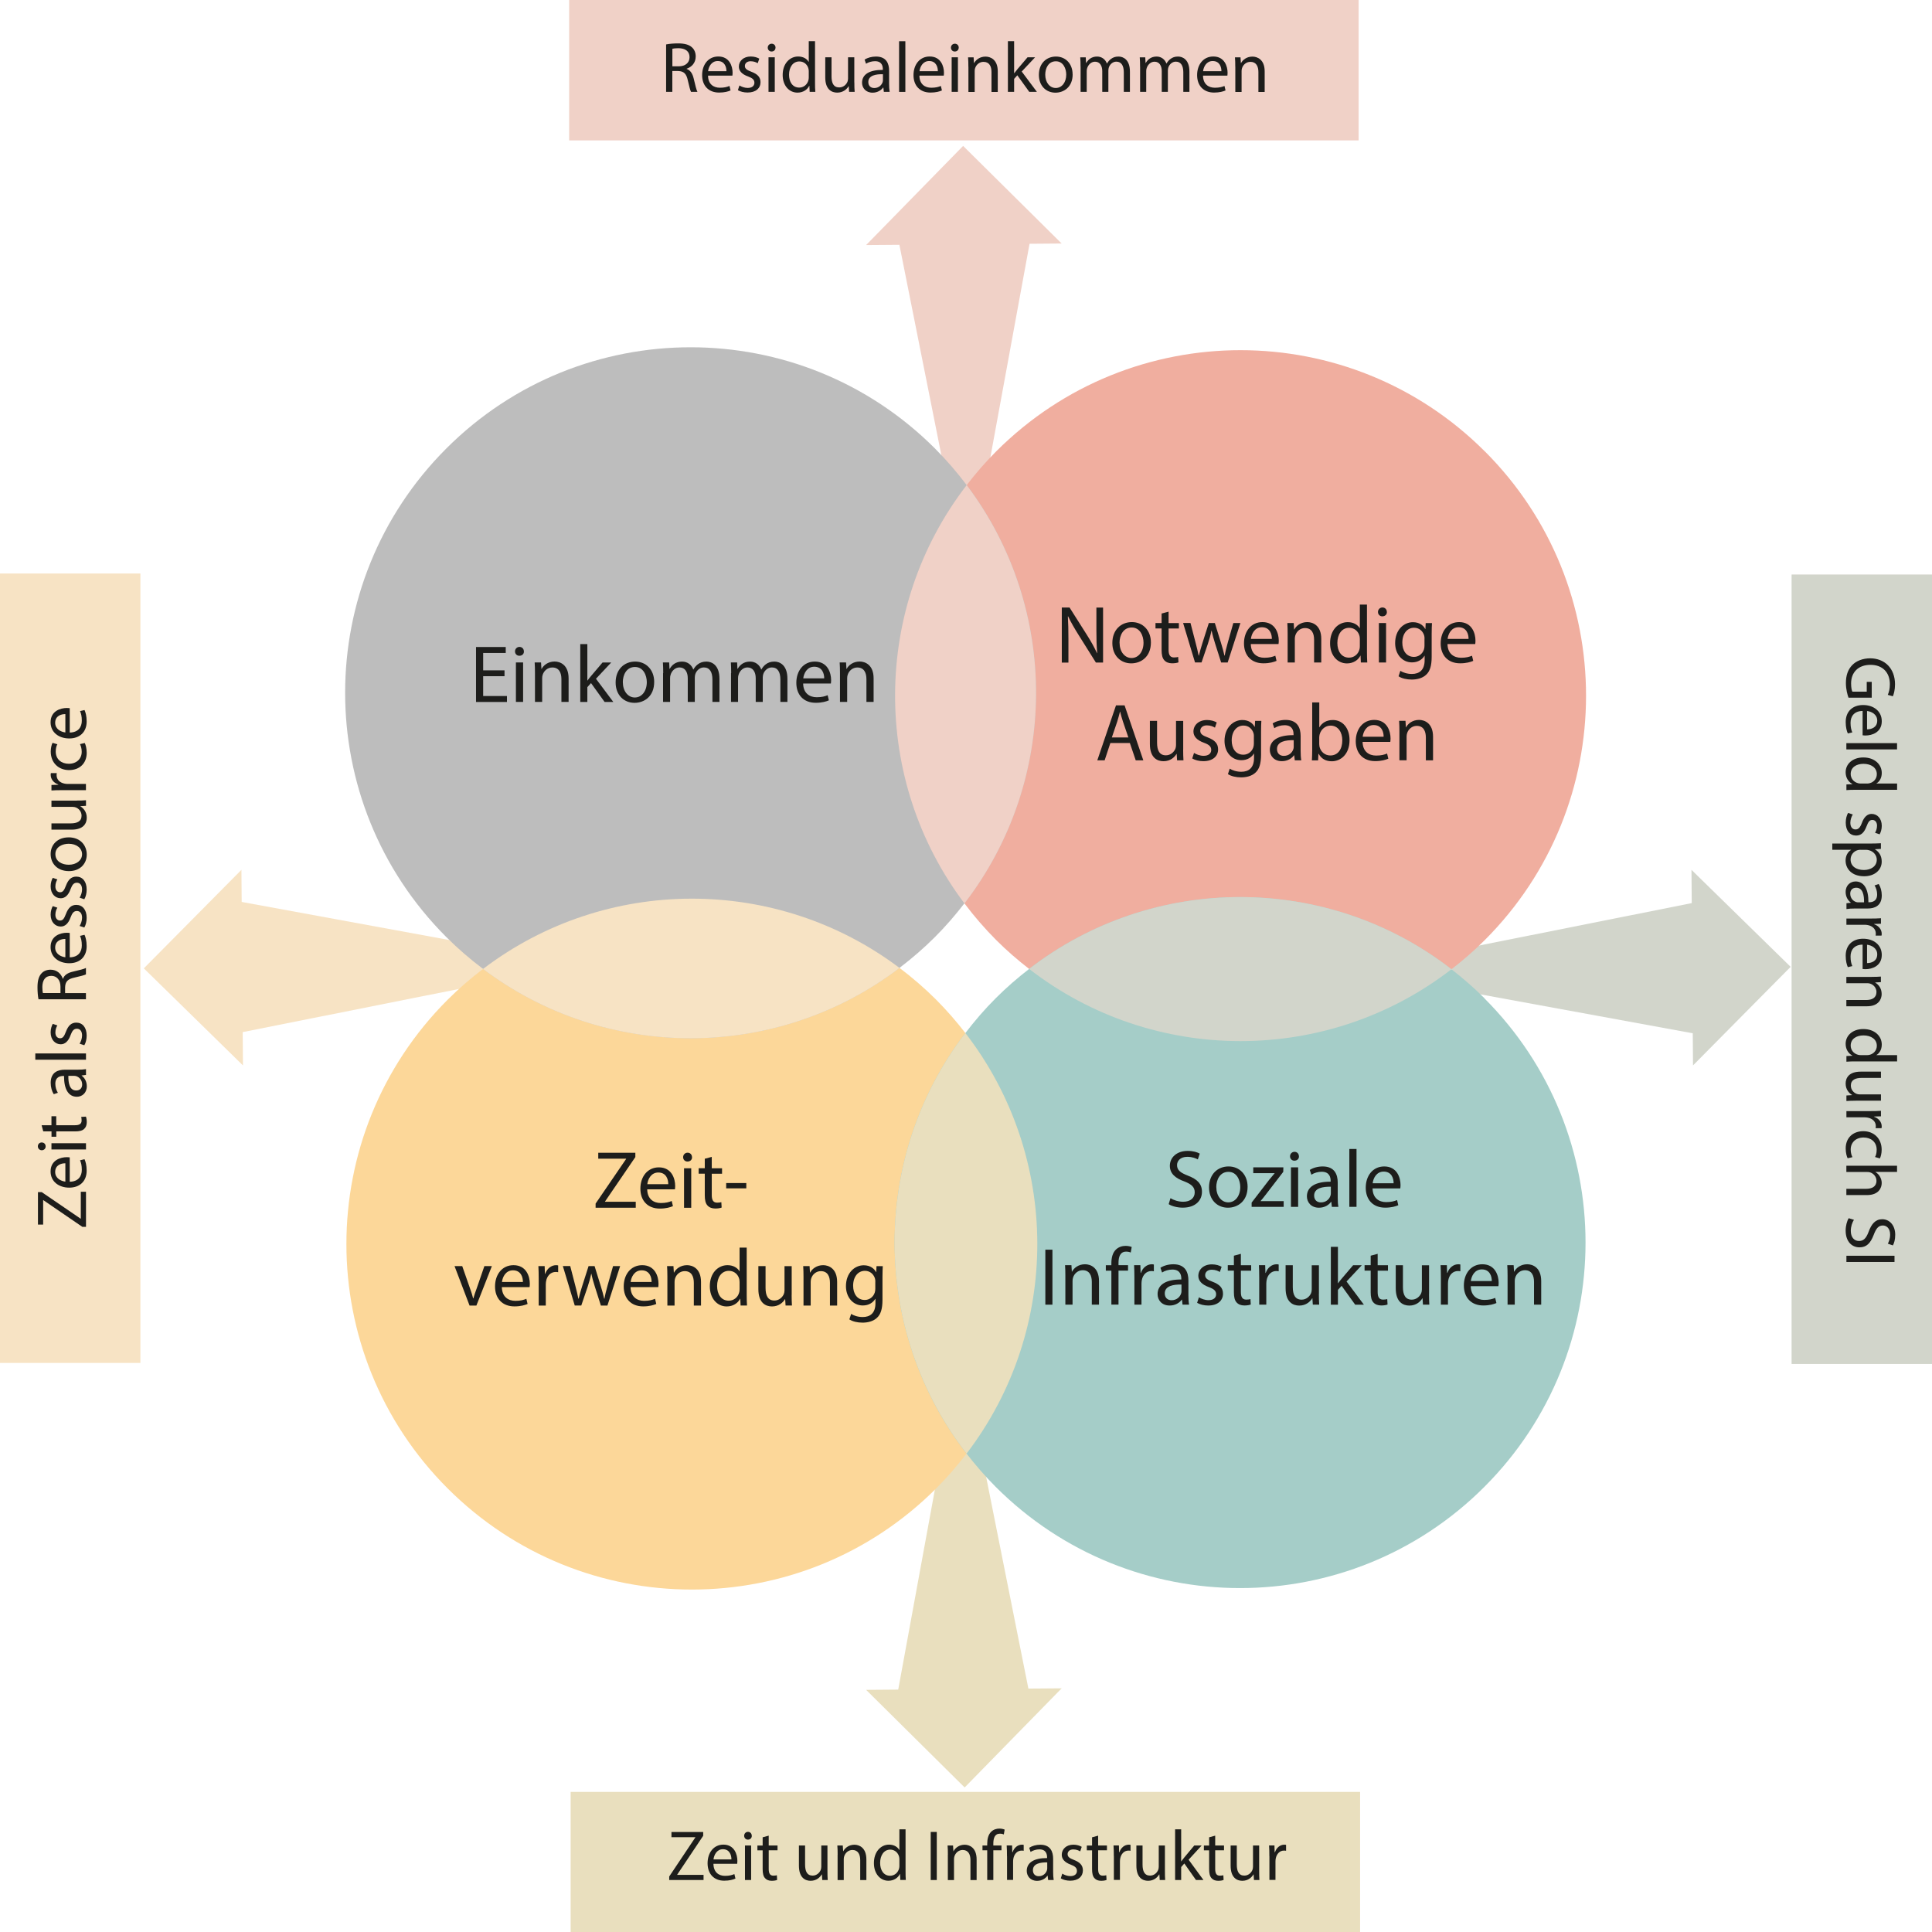 <?xml version="1.0" encoding="UTF-8"?>
<svg xmlns="http://www.w3.org/2000/svg" version="1.1" viewBox="0 0 379.23 379.28">
  <!-- Generator: Adobe Illustrator 28.7.1, SVG Export Plug-In . SVG Version: 1.2.0 Build 142)  -->
  <g>
    <g id="pfeile">
      <polygon points="185.95 95.22 176.54 48.05 170.01 48.1 179.53 38.37 189.05 28.64 198.72 38.22 208.39 47.8 202.09 47.85 193.41 95.16 185.95 95.22" style="fill: #f0d1c7;"/>
      <polygon points="192.45 284.29 201.86 331.45 208.39 331.4 198.87 341.13 189.35 350.86 179.68 341.28 170.01 331.7 176.31 331.65 184.98 284.34 192.45 284.29" style="fill: #e9dfbe;"/>
      <polygon points="284.9 186.68 332.07 177.27 332.02 170.74 341.75 180.26 351.48 189.78 341.9 199.45 332.32 209.13 332.27 202.82 284.96 194.15 284.9 186.68" style="fill: #d2d5cb;"/>
      <polygon points="94.81 193.18 47.64 202.59 47.69 209.13 37.96 199.6 28.23 190.08 37.81 180.41 47.39 170.74 47.44 177.04 94.75 185.72 94.81 193.18" style="fill: rgb(247, 227, 196);"/>
    </g>
    <g id="zeit_verwendung">
      <path d="M189.49,202.77c-1.75-2.26-3.64-4.44-5.71-6.52-2.29-2.29-4.7-4.36-7.21-6.26-24.15-18.2-57.68-18.14-81.76.2-2.41,1.84-4.74,3.84-6.94,6.04-26.49,26.48-26.5,69.42-.02,95.91,26.48,26.49,69.42,26.5,95.91.02,2.18-2.17,4.15-4.47,5.97-6.85,18.59-24.32,18.51-58.31-.24-82.55Z" style="fill: #fcd799;"/>
      <g>
        <path d="M116.91,236.25l5.99-8.76v-.05h-5.47v-1.17h7.28v.85l-5.95,8.72v.05h6.03v1.17h-7.88v-.82Z" style="fill: #1d1d1b;"/>
        <path d="M127.04,233.45c.03,1.9,1.25,2.69,2.66,2.69,1.01,0,1.62-.18,2.15-.4l.24,1.01c-.5.22-1.34.48-2.58.48-2.39,0-3.81-1.57-3.81-3.91s1.38-4.18,3.63-4.18c2.53,0,3.2,2.23,3.2,3.65,0,.29-.03.51-.05.66h-5.44ZM131.17,232.44c.02-.9-.37-2.29-1.95-2.29-1.42,0-2.05,1.31-2.16,2.29h4.11Z" style="fill: #1d1d1b;"/>
        <path d="M135.84,227.14c.02.48-.34.86-.9.86-.5,0-.85-.38-.85-.86s.37-.88.88-.88.86.38.86.88ZM134.27,237.07v-7.75h1.41v7.75h-1.41Z" style="fill: #1d1d1b;"/>
        <path d="M139.71,227.09v2.23h2.02v1.07h-2.02v4.18c0,.96.27,1.5,1.06,1.5.37,0,.64-.05.82-.1l.06,1.06c-.27.11-.7.19-1.25.19-.66,0-1.18-.21-1.52-.59-.4-.42-.54-1.1-.54-2.02v-4.23h-1.2v-1.07h1.2v-1.86l1.38-.37Z" style="fill: #1d1d1b;"/>
        <path d="M146.49,232.22v1.04h-3.95v-1.04h3.95Z" style="fill: #1d1d1b;"/>
        <path d="M90.73,248.52l1.52,4.35c.26.7.46,1.34.62,1.98h.05c.18-.64.4-1.28.66-1.98l1.5-4.35h1.47l-3.04,7.75h-1.34l-2.95-7.75h1.5Z" style="fill: #1d1d1b;"/>
        <path d="M98.51,252.65c.03,1.9,1.25,2.69,2.66,2.69,1.01,0,1.62-.18,2.15-.4l.24,1.01c-.5.22-1.34.48-2.58.48-2.39,0-3.81-1.57-3.81-3.91s1.38-4.18,3.63-4.18c2.53,0,3.2,2.23,3.2,3.65,0,.29-.03.51-.05.66h-5.44ZM102.64,251.64c.02-.9-.37-2.29-1.95-2.29-1.42,0-2.05,1.31-2.16,2.29h4.11Z" style="fill: #1d1d1b;"/>
        <path d="M105.74,250.94c0-.91-.02-1.7-.06-2.42h1.23l.05,1.52h.06c.35-1.04,1.2-1.7,2.14-1.7.16,0,.27.02.4.05v1.33c-.14-.03-.29-.05-.48-.05-.99,0-1.7.75-1.89,1.81-.03.19-.06.42-.06.66v4.13h-1.39v-5.33Z" style="fill: #1d1d1b;"/>
        <path d="M111.93,248.52l1.02,3.94c.22.86.43,1.66.58,2.46h.05c.18-.78.43-1.62.69-2.45l1.26-3.95h1.18l1.2,3.87c.29.93.51,1.74.69,2.53h.05c.13-.78.34-1.6.59-2.51l1.1-3.89h1.39l-2.5,7.75h-1.28l-1.18-3.7c-.27-.86-.5-1.63-.69-2.55h-.03c-.19.93-.43,1.73-.7,2.56l-1.25,3.68h-1.28l-2.34-7.75h1.44Z" style="fill: #1d1d1b;"/>
        <path d="M123.77,252.65c.03,1.9,1.25,2.69,2.66,2.69,1.01,0,1.62-.18,2.15-.4l.24,1.01c-.5.22-1.34.48-2.58.48-2.39,0-3.81-1.57-3.81-3.91s1.38-4.18,3.63-4.18c2.53,0,3.2,2.23,3.2,3.65,0,.29-.03.51-.05.66h-5.44ZM127.9,251.64c.02-.9-.37-2.29-1.95-2.29-1.42,0-2.05,1.31-2.16,2.29h4.11Z" style="fill: #1d1d1b;"/>
        <path d="M131,250.62c0-.8-.02-1.46-.06-2.1h1.25l.08,1.28h.03c.38-.74,1.28-1.46,2.56-1.46,1.07,0,2.74.64,2.74,3.3v4.63h-1.41v-4.47c0-1.25-.46-2.29-1.79-2.29-.93,0-1.65.66-1.89,1.44-.06.18-.1.42-.1.66v4.66h-1.41v-5.65Z" style="fill: #1d1d1b;"/>
        <path d="M146.57,244.9v9.36c0,.69.02,1.47.06,2h-1.26l-.06-1.34h-.03c-.43.86-1.38,1.52-2.64,1.52-1.87,0-3.31-1.58-3.31-3.94-.02-2.58,1.58-4.16,3.47-4.16,1.18,0,1.98.56,2.34,1.18h.03v-4.63h1.41ZM145.17,251.67c0-.18-.02-.42-.06-.59-.21-.9-.98-1.63-2.03-1.63-1.46,0-2.32,1.28-2.32,2.99,0,1.57.77,2.87,2.29,2.87.94,0,1.81-.62,2.06-1.68.05-.19.06-.38.06-.61v-1.34Z" style="fill: #1d1d1b;"/>
        <path d="M155.39,254.15c0,.8.02,1.5.06,2.11h-1.25l-.08-1.26h-.03c-.37.62-1.18,1.44-2.56,1.44-1.22,0-2.67-.67-2.67-3.39v-4.53h1.41v4.29c0,1.47.45,2.47,1.73,2.47.94,0,1.6-.66,1.86-1.28.08-.21.13-.46.13-.72v-4.75h1.41v5.63Z" style="fill: #1d1d1b;"/>
        <path d="M157.72,250.62c0-.8-.02-1.46-.06-2.1h1.25l.08,1.28h.03c.38-.74,1.28-1.46,2.56-1.46,1.07,0,2.74.64,2.74,3.3v4.63h-1.41v-4.47c0-1.25-.46-2.29-1.79-2.29-.93,0-1.65.66-1.89,1.44-.06.18-.1.42-.1.66v4.66h-1.41v-5.65Z" style="fill: #1d1d1b;"/>
        <path d="M173.28,248.52c-.03.56-.06,1.18-.06,2.13v4.5c0,1.78-.35,2.87-1.1,3.54-.75.7-1.84.93-2.82.93s-1.95-.22-2.58-.64l.35-1.07c.51.32,1.31.61,2.27.61,1.44,0,2.5-.75,2.5-2.71v-.86h-.03c-.43.72-1.26,1.3-2.46,1.3-1.92,0-3.3-1.63-3.3-3.78,0-2.62,1.71-4.11,3.49-4.11,1.34,0,2.08.7,2.42,1.34h.03l.06-1.17h1.23ZM171.82,251.58c0-.24-.02-.45-.08-.64-.26-.82-.94-1.49-1.97-1.49-1.34,0-2.31,1.14-2.31,2.93,0,1.52.77,2.79,2.29,2.79.86,0,1.65-.54,1.95-1.44.08-.24.11-.51.11-.75v-1.39Z" style="fill: #1d1d1b;"/>
      </g>
    </g>
    <g id="notwendige_ausgaben">
      <path d="M291.46,88.61c-26.48-26.49-69.42-26.5-95.91-.02-2.11,2.11-4.03,4.33-5.8,6.63-18.59,24.11-18.74,57.85-.44,82.11,1.88,2.5,3.95,4.9,6.22,7.18,2.06,2.06,4.23,3.94,6.48,5.68,24.33,18.87,58.54,18.89,82.9.06,2.27-1.75,4.46-3.65,6.54-5.73,26.49-26.48,26.5-69.42.02-95.91Z" style="fill: #f0ae9f;"/>
      <g>
        <path d="M208.42,130.04v-10.79h1.52l3.46,5.46c.8,1.26,1.42,2.4,1.94,3.51l.03-.02c-.13-1.44-.16-2.75-.16-4.43v-4.51h1.31v10.79h-1.41l-3.43-5.47c-.75-1.2-1.47-2.43-2.02-3.6l-.05.02c.08,1.36.11,2.66.11,4.45v4.61h-1.31Z" style="fill: #1d1d1b;"/>
        <path d="M225.91,126.1c0,2.87-1.98,4.11-3.86,4.11-2.1,0-3.71-1.54-3.71-3.99,0-2.59,1.7-4.11,3.84-4.11s3.73,1.62,3.73,3.99ZM219.76,126.18c0,1.7.98,2.98,2.35,2.98s2.35-1.26,2.35-3.01c0-1.31-.66-2.98-2.32-2.98s-2.39,1.54-2.39,3.01Z" style="fill: #1d1d1b;"/>
        <path d="M229.38,120.07v2.23h2.02v1.07h-2.02v4.18c0,.96.27,1.5,1.06,1.5.37,0,.64-.05.82-.1l.06,1.06c-.27.11-.7.19-1.25.19-.66,0-1.18-.21-1.52-.59-.4-.42-.54-1.1-.54-2.02v-4.23h-1.2v-1.07h1.2v-1.86l1.38-.37Z" style="fill: #1d1d1b;"/>
        <path d="M233.68,122.29l1.02,3.94c.22.86.43,1.66.58,2.46h.05c.18-.78.43-1.62.69-2.45l1.26-3.95h1.18l1.2,3.87c.29.93.51,1.74.69,2.53h.05c.13-.78.34-1.6.59-2.51l1.1-3.89h1.39l-2.5,7.75h-1.28l-1.18-3.7c-.27-.86-.5-1.63-.69-2.55h-.03c-.19.93-.43,1.73-.7,2.56l-1.25,3.68h-1.28l-2.34-7.75h1.44Z" style="fill: #1d1d1b;"/>
        <path d="M245.52,126.42c.03,1.9,1.25,2.69,2.66,2.69,1.01,0,1.62-.18,2.15-.4l.24,1.01c-.5.22-1.34.48-2.58.48-2.39,0-3.81-1.57-3.81-3.91s1.38-4.18,3.63-4.18c2.53,0,3.2,2.23,3.2,3.65,0,.29-.03.51-.05.66h-5.44ZM249.65,125.41c.02-.9-.37-2.29-1.95-2.29-1.42,0-2.05,1.31-2.16,2.29h4.11Z" style="fill: #1d1d1b;"/>
        <path d="M252.75,124.39c0-.8-.02-1.46-.06-2.1h1.25l.08,1.28h.03c.38-.74,1.28-1.46,2.56-1.46,1.07,0,2.74.64,2.74,3.3v4.63h-1.41v-4.47c0-1.25-.46-2.29-1.79-2.29-.93,0-1.65.66-1.89,1.44-.06.18-.1.42-.1.66v4.66h-1.41v-5.65Z" style="fill: #1d1d1b;"/>
        <path d="M268.32,118.68v9.36c0,.69.02,1.47.06,2h-1.26l-.06-1.34h-.03c-.43.86-1.38,1.52-2.64,1.52-1.87,0-3.31-1.58-3.31-3.94-.02-2.58,1.58-4.16,3.47-4.16,1.18,0,1.98.56,2.34,1.18h.03v-4.63h1.41ZM266.92,125.45c0-.18-.02-.42-.06-.59-.21-.9-.98-1.63-2.03-1.63-1.46,0-2.32,1.28-2.32,2.99,0,1.57.77,2.87,2.29,2.87.94,0,1.81-.62,2.06-1.68.05-.19.06-.38.06-.61v-1.34Z" style="fill: #1d1d1b;"/>
        <path d="M272.23,120.12c.02.48-.34.86-.9.86-.5,0-.85-.38-.85-.86s.37-.88.88-.88.86.38.86.88ZM270.66,130.04v-7.75h1.41v7.75h-1.41Z" style="fill: #1d1d1b;"/>
        <path d="M281.08,122.29c-.03.56-.06,1.18-.06,2.13v4.5c0,1.78-.35,2.87-1.1,3.54-.75.7-1.84.93-2.82.93s-1.95-.22-2.58-.64l.35-1.07c.51.32,1.31.61,2.27.61,1.44,0,2.5-.75,2.5-2.71v-.86h-.03c-.43.72-1.26,1.3-2.46,1.3-1.92,0-3.3-1.63-3.3-3.78,0-2.62,1.71-4.11,3.49-4.11,1.34,0,2.08.7,2.42,1.34h.03l.06-1.17h1.23ZM279.62,125.35c0-.24-.02-.45-.08-.64-.26-.82-.94-1.49-1.97-1.49-1.34,0-2.31,1.14-2.31,2.93,0,1.52.77,2.79,2.29,2.79.86,0,1.65-.54,1.95-1.44.08-.24.11-.51.11-.75v-1.39Z" style="fill: #1d1d1b;"/>
        <path d="M284.13,126.42c.03,1.9,1.25,2.69,2.66,2.69,1.01,0,1.62-.18,2.15-.4l.24,1.01c-.5.22-1.34.48-2.58.48-2.39,0-3.81-1.57-3.81-3.91s1.38-4.18,3.63-4.18c2.53,0,3.2,2.23,3.2,3.65,0,.29-.03.51-.05.66h-5.44ZM288.26,125.41c.02-.9-.37-2.29-1.95-2.29-1.42,0-2.05,1.31-2.16,2.29h4.11Z" style="fill: #1d1d1b;"/>
        <path d="M217.95,145.85l-1.12,3.39h-1.44l3.67-10.79h1.68l3.68,10.79h-1.49l-1.15-3.39h-3.83ZM221.49,144.76l-1.06-3.1c-.24-.7-.4-1.34-.56-1.97h-.03c-.16.64-.34,1.3-.54,1.95l-1.06,3.12h3.25Z" style="fill: #1d1d1b;"/>
        <path d="M232.24,147.13c0,.8.02,1.5.06,2.11h-1.25l-.08-1.26h-.03c-.37.62-1.18,1.44-2.56,1.44-1.22,0-2.67-.67-2.67-3.39v-4.53h1.41v4.29c0,1.47.45,2.47,1.73,2.47.94,0,1.6-.66,1.86-1.28.08-.21.13-.46.13-.72v-4.75h1.41v5.63Z" style="fill: #1d1d1b;"/>
        <path d="M234.39,147.8c.42.27,1.15.56,1.86.56,1.02,0,1.5-.51,1.5-1.15,0-.67-.4-1.04-1.44-1.42-1.39-.5-2.05-1.26-2.05-2.19,0-1.25,1.01-2.27,2.67-2.27.78,0,1.47.22,1.9.48l-.35,1.02c-.3-.19-.86-.45-1.58-.45-.83,0-1.3.48-1.3,1.06,0,.64.46.93,1.47,1.31,1.34.51,2.03,1.18,2.03,2.34,0,1.36-1.06,2.32-2.9,2.32-.85,0-1.63-.21-2.18-.53l.35-1.07Z" style="fill: #1d1d1b;"/>
        <path d="M247.59,141.49c-.03.56-.06,1.18-.06,2.13v4.5c0,1.78-.35,2.87-1.1,3.54-.75.7-1.84.93-2.82.93s-1.95-.22-2.58-.64l.35-1.07c.51.32,1.31.61,2.27.61,1.44,0,2.5-.75,2.5-2.71v-.86h-.03c-.43.72-1.26,1.3-2.46,1.3-1.92,0-3.3-1.63-3.3-3.78,0-2.62,1.71-4.11,3.49-4.11,1.34,0,2.08.7,2.42,1.34h.03l.06-1.17h1.23ZM246.13,144.55c0-.24-.02-.45-.08-.64-.26-.82-.94-1.49-1.97-1.49-1.34,0-2.31,1.14-2.31,2.93,0,1.52.77,2.79,2.29,2.79.86,0,1.65-.54,1.95-1.44.08-.24.11-.51.11-.75v-1.39Z" style="fill: #1d1d1b;"/>
        <path d="M254.15,149.24l-.11-.98h-.05c-.43.61-1.26,1.15-2.37,1.15-1.57,0-2.37-1.1-2.37-2.23,0-1.87,1.67-2.9,4.66-2.88v-.16c0-.64-.18-1.79-1.76-1.79-.72,0-1.47.22-2.02.58l-.32-.93c.64-.42,1.57-.69,2.54-.69,2.37,0,2.95,1.62,2.95,3.17v2.9c0,.67.03,1.33.13,1.86h-1.28ZM253.94,145.29c-1.54-.03-3.28.24-3.28,1.74,0,.91.61,1.34,1.33,1.34,1.01,0,1.65-.64,1.87-1.3.05-.14.08-.3.08-.45v-1.34Z" style="fill: #1d1d1b;"/>
        <path d="M257.51,149.24c.03-.53.06-1.31.06-2v-9.36h1.39v4.87h.03c.5-.86,1.39-1.42,2.64-1.42,1.92,0,3.28,1.6,3.27,3.95,0,2.77-1.74,4.15-3.47,4.15-1.12,0-2.02-.43-2.59-1.46h-.05l-.06,1.28h-1.22ZM258.96,146.13c0,.18.03.35.06.51.27.98,1.09,1.65,2.11,1.65,1.47,0,2.35-1.2,2.35-2.98,0-1.55-.8-2.88-2.3-2.88-.96,0-1.86.66-2.15,1.73-.03.16-.08.35-.08.58v1.39Z" style="fill: #1d1d1b;"/>
        <path d="M267.46,145.62c.03,1.9,1.25,2.69,2.66,2.69,1.01,0,1.62-.18,2.15-.4l.24,1.01c-.5.22-1.34.48-2.58.48-2.39,0-3.81-1.57-3.81-3.91s1.38-4.18,3.63-4.18c2.53,0,3.2,2.23,3.2,3.65,0,.29-.03.51-.05.66h-5.44ZM271.59,144.61c.02-.9-.37-2.29-1.95-2.29-1.42,0-2.05,1.31-2.16,2.29h4.11Z" style="fill: #1d1d1b;"/>
        <path d="M274.69,143.59c0-.8-.02-1.46-.06-2.1h1.25l.08,1.28h.03c.38-.74,1.28-1.46,2.56-1.46,1.07,0,2.74.64,2.74,3.3v4.63h-1.41v-4.47c0-1.25-.46-2.29-1.79-2.29-.93,0-1.65.66-1.89,1.44-.06.18-.1.42-.1.66v4.66h-1.41v-5.65Z" style="fill: #1d1d1b;"/>
      </g>
    </g>
    <g id="soziale_infrastrukturen">
      <path d="M291.38,195.94c-2.06-2.06-4.23-3.94-6.48-5.68-24.33-18.87-58.54-18.89-82.9-.06-2.27,1.75-4.46,3.65-6.54,5.73-2.18,2.17-4.15,4.47-5.97,6.85-18.59,24.32-18.51,58.31.24,82.55,1.75,2.26,3.64,4.44,5.71,6.52,26.48,26.49,69.42,26.5,95.91.02,26.49-26.48,26.5-69.42.02-95.91Z" style="fill: #a5cdc8;"/>
      <g>
        <path d="M229.75,235.19c.62.38,1.54.7,2.5.7,1.42,0,2.26-.75,2.26-1.84,0-1.01-.58-1.58-2.03-2.15-1.76-.62-2.85-1.54-2.85-3.06,0-1.68,1.39-2.93,3.49-2.93,1.1,0,1.9.26,2.38.53l-.38,1.14c-.35-.19-1.07-.51-2.05-.51-1.47,0-2.03.88-2.03,1.62,0,1.01.66,1.5,2.14,2.08,1.82.7,2.75,1.58,2.75,3.17,0,1.66-1.23,3.11-3.78,3.11-1.04,0-2.18-.3-2.75-.69l.35-1.17Z" style="fill: #1d1d1b;"/>
        <path d="M244.89,232.95c0,2.87-1.98,4.11-3.86,4.11-2.1,0-3.71-1.54-3.71-3.99,0-2.59,1.7-4.11,3.84-4.11s3.73,1.62,3.73,3.99ZM238.75,233.03c0,1.7.98,2.98,2.35,2.98s2.35-1.26,2.35-3.01c0-1.31-.66-2.98-2.32-2.98s-2.39,1.54-2.39,3.01Z" style="fill: #1d1d1b;"/>
        <path d="M245.67,236.07l3.51-4.56c.34-.42.66-.78,1.01-1.2v-.03h-4.19v-1.14h5.91l-.02.88-3.46,4.5c-.32.43-.64.82-.99,1.22v.03h4.53v1.12h-6.29v-.82Z" style="fill: #1d1d1b;"/>
        <path d="M254.97,226.97c.02.48-.34.86-.9.86-.5,0-.85-.38-.85-.86s.37-.88.88-.88.86.38.86.88ZM253.4,236.89v-7.75h1.41v7.75h-1.41Z" style="fill: #1d1d1b;"/>
        <path d="M261.43,236.89l-.11-.98h-.05c-.43.61-1.26,1.15-2.37,1.15-1.57,0-2.37-1.1-2.37-2.23,0-1.87,1.67-2.9,4.66-2.88v-.16c0-.64-.18-1.79-1.76-1.79-.72,0-1.47.22-2.02.58l-.32-.93c.64-.42,1.57-.69,2.54-.69,2.37,0,2.95,1.62,2.95,3.17v2.9c0,.67.03,1.33.13,1.86h-1.28ZM261.23,232.94c-1.54-.03-3.28.24-3.28,1.74,0,.91.61,1.34,1.33,1.34,1.01,0,1.65-.64,1.87-1.3.05-.14.08-.3.08-.45v-1.34Z" style="fill: #1d1d1b;"/>
        <path d="M264.86,225.53h1.41v11.36h-1.41v-11.36Z" style="fill: #1d1d1b;"/>
        <path d="M269.42,233.27c.03,1.9,1.25,2.69,2.66,2.69,1.01,0,1.62-.18,2.15-.4l.24,1.01c-.5.22-1.34.48-2.58.48-2.39,0-3.81-1.57-3.81-3.91s1.38-4.18,3.63-4.18c2.53,0,3.2,2.23,3.2,3.65,0,.29-.03.51-.05.66h-5.44ZM273.55,232.26c.02-.9-.37-2.29-1.95-2.29-1.42,0-2.05,1.31-2.16,2.29h4.11Z" style="fill: #1d1d1b;"/>
        <path d="M206.58,245.3v10.79h-1.39v-10.79h1.39Z" style="fill: #1d1d1b;"/>
        <path d="M209.12,250.44c0-.8-.02-1.46-.06-2.1h1.25l.08,1.28h.03c.38-.74,1.28-1.46,2.56-1.46,1.07,0,2.74.64,2.74,3.3v4.63h-1.41v-4.47c0-1.25-.46-2.29-1.79-2.29-.93,0-1.65.66-1.89,1.44-.06.18-.1.42-.1.66v4.66h-1.41v-5.65Z" style="fill: #1d1d1b;"/>
        <path d="M218.15,256.09v-6.67h-1.09v-1.07h1.09v-.37c0-1.09.24-2.08.9-2.71.53-.51,1.23-.72,1.89-.72.5,0,.93.11,1.2.22l-.19,1.09c-.21-.1-.5-.18-.9-.18-1.2,0-1.5,1.06-1.5,2.24v.42h1.87v1.07h-1.87v6.67h-1.39Z" style="fill: #1d1d1b;"/>
        <path d="M222.67,250.76c0-.91-.02-1.7-.06-2.42h1.23l.05,1.52h.06c.35-1.04,1.2-1.7,2.14-1.7.16,0,.27.02.4.05v1.33c-.14-.03-.29-.05-.48-.05-.99,0-1.7.75-1.89,1.81-.03.19-.06.42-.06.66v4.13h-1.39v-5.33Z" style="fill: #1d1d1b;"/>
        <path d="M232.12,256.09l-.11-.98h-.05c-.43.61-1.26,1.15-2.37,1.15-1.57,0-2.37-1.1-2.37-2.23,0-1.87,1.67-2.9,4.66-2.88v-.16c0-.64-.18-1.79-1.76-1.79-.72,0-1.47.22-2.02.58l-.32-.93c.64-.42,1.57-.69,2.54-.69,2.37,0,2.95,1.62,2.95,3.17v2.9c0,.67.03,1.33.13,1.86h-1.28ZM231.91,252.14c-1.54-.03-3.28.24-3.28,1.74,0,.91.61,1.34,1.33,1.34,1.01,0,1.65-.64,1.87-1.3.05-.14.08-.3.08-.45v-1.34Z" style="fill: #1d1d1b;"/>
        <path d="M235.35,254.65c.42.27,1.15.56,1.86.56,1.02,0,1.5-.51,1.5-1.15,0-.67-.4-1.04-1.44-1.42-1.39-.5-2.05-1.26-2.05-2.19,0-1.25,1.01-2.27,2.67-2.27.78,0,1.47.22,1.9.48l-.35,1.02c-.3-.19-.86-.45-1.58-.45-.83,0-1.3.48-1.3,1.06,0,.64.46.93,1.47,1.31,1.34.51,2.03,1.18,2.03,2.34,0,1.36-1.06,2.32-2.9,2.32-.85,0-1.63-.21-2.18-.53l.35-1.07Z" style="fill: #1d1d1b;"/>
        <path d="M243.57,246.12v2.23h2.02v1.07h-2.02v4.18c0,.96.27,1.5,1.06,1.5.37,0,.64-.05.82-.1l.06,1.06c-.27.11-.7.19-1.25.19-.66,0-1.18-.21-1.52-.59-.4-.42-.54-1.1-.54-2.02v-4.23h-1.2v-1.07h1.2v-1.86l1.38-.37Z" style="fill: #1d1d1b;"/>
        <path d="M247.17,250.76c0-.91-.02-1.7-.06-2.42h1.23l.05,1.52h.06c.35-1.04,1.2-1.7,2.14-1.7.16,0,.27.02.4.05v1.33c-.14-.03-.29-.05-.48-.05-.99,0-1.7.75-1.89,1.81-.03.19-.06.42-.06.66v4.13h-1.39v-5.33Z" style="fill: #1d1d1b;"/>
        <path d="M258.88,253.98c0,.8.02,1.5.06,2.11h-1.25l-.08-1.26h-.03c-.37.62-1.18,1.44-2.56,1.44-1.22,0-2.67-.67-2.67-3.39v-4.53h1.41v4.29c0,1.47.45,2.47,1.73,2.47.94,0,1.6-.66,1.86-1.28.08-.21.13-.46.13-.72v-4.75h1.41v5.63Z" style="fill: #1d1d1b;"/>
        <path d="M262.61,251.9h.03c.19-.27.46-.61.69-.88l2.27-2.67h1.7l-2.99,3.19,3.41,4.56h-1.71l-2.67-3.71-.72.8v2.91h-1.39v-11.36h1.39v7.17Z" style="fill: #1d1d1b;"/>
        <path d="M270.42,246.12v2.23h2.02v1.07h-2.02v4.18c0,.96.27,1.5,1.06,1.5.37,0,.64-.05.82-.1l.06,1.06c-.27.11-.7.19-1.25.19-.66,0-1.18-.21-1.52-.59-.4-.42-.54-1.1-.54-2.02v-4.23h-1.2v-1.07h1.2v-1.86l1.38-.37Z" style="fill: #1d1d1b;"/>
        <path d="M280.5,253.98c0,.8.02,1.5.06,2.11h-1.25l-.08-1.26h-.03c-.37.62-1.18,1.44-2.56,1.44-1.22,0-2.67-.67-2.67-3.39v-4.53h1.41v4.29c0,1.47.45,2.47,1.73,2.47.94,0,1.6-.66,1.86-1.28.08-.21.13-.46.13-.72v-4.75h1.41v5.63Z" style="fill: #1d1d1b;"/>
        <path d="M282.83,250.76c0-.91-.02-1.7-.06-2.42h1.23l.05,1.52h.06c.35-1.04,1.2-1.7,2.14-1.7.16,0,.27.02.4.05v1.33c-.14-.03-.29-.05-.48-.05-.99,0-1.7.75-1.89,1.81-.03.19-.06.42-.06.66v4.13h-1.39v-5.33Z" style="fill: #1d1d1b;"/>
        <path d="M288.69,252.47c.03,1.9,1.25,2.69,2.66,2.69,1.01,0,1.62-.18,2.14-.4l.24,1.01c-.5.22-1.34.48-2.58.48-2.38,0-3.81-1.57-3.81-3.91s1.38-4.18,3.63-4.18c2.53,0,3.2,2.23,3.2,3.65,0,.29-.03.51-.05.66h-5.44ZM292.82,251.46c.02-.9-.37-2.29-1.95-2.29-1.42,0-2.05,1.31-2.16,2.29h4.11Z" style="fill: #1d1d1b;"/>
        <path d="M295.92,250.44c0-.8-.02-1.46-.06-2.1h1.25l.08,1.28h.03c.38-.74,1.28-1.46,2.56-1.46,1.07,0,2.74.64,2.74,3.3v4.63h-1.41v-4.47c0-1.25-.46-2.29-1.79-2.29-.93,0-1.65.66-1.89,1.44-.06.18-.1.42-.1.66v4.66h-1.41v-5.65Z" style="fill: #1d1d1b;"/>
      </g>
    </g>
    <g id="einkommen">
      <path d="M189.75,95.22c-1.88-2.5-3.95-4.9-6.22-7.18-26.48-26.49-69.42-26.5-95.91-.02-26.49,26.48-26.5,69.42-.02,95.91,2.29,2.29,4.7,4.36,7.21,6.25,24.15,18.2,57.68,18.14,81.76-.2,2.41-1.84,4.74-3.84,6.94-6.04,2.11-2.11,4.03-4.33,5.8-6.63,18.59-24.11,18.74-57.85.44-82.11Z" style="fill: #bdbdbd;"/>
      <g>
        <path d="M99.03,132.73h-4.19v3.89h4.67v1.17h-6.07v-10.79h5.83v1.17h-4.43v3.41h4.19v1.15Z" style="fill: #1d1d1b;"/>
        <path d="M102.84,127.86c.02.48-.34.86-.9.86-.5,0-.85-.38-.85-.86s.37-.88.88-.88.86.38.86.88ZM101.27,137.78v-7.75h1.41v7.75h-1.41Z" style="fill: #1d1d1b;"/>
        <path d="M105.01,132.13c0-.8-.02-1.46-.06-2.1h1.25l.08,1.28h.03c.38-.74,1.28-1.46,2.56-1.46,1.07,0,2.74.64,2.74,3.3v4.63h-1.41v-4.47c0-1.25-.46-2.29-1.79-2.29-.93,0-1.65.66-1.89,1.44-.06.18-.1.42-.1.66v4.66h-1.41v-5.65Z" style="fill: #1d1d1b;"/>
        <path d="M115.28,133.59h.03c.19-.27.46-.61.69-.88l2.27-2.67h1.7l-2.99,3.19,3.41,4.56h-1.71l-2.67-3.71-.72.8v2.91h-1.39v-11.36h1.39v7.17Z" style="fill: #1d1d1b;"/>
        <path d="M128.41,133.85c0,2.87-1.98,4.11-3.86,4.11-2.1,0-3.71-1.54-3.71-3.99,0-2.59,1.7-4.11,3.84-4.11s3.73,1.62,3.73,3.99ZM122.26,133.93c0,1.7.98,2.98,2.35,2.98s2.35-1.26,2.35-3.01c0-1.31-.66-2.98-2.32-2.98s-2.39,1.54-2.39,3.01Z" style="fill: #1d1d1b;"/>
        <path d="M130.18,132.13c0-.8-.02-1.46-.06-2.1h1.23l.06,1.25h.05c.43-.74,1.15-1.42,2.43-1.42,1.06,0,1.86.64,2.19,1.55h.03c.24-.43.54-.77.86-1.01.46-.35.98-.54,1.71-.54,1.02,0,2.54.67,2.54,3.36v4.56h-1.38v-4.39c0-1.49-.54-2.38-1.68-2.38-.8,0-1.42.59-1.67,1.28-.06.19-.11.45-.11.7v4.79h-1.38v-4.64c0-1.23-.54-2.13-1.62-2.13-.88,0-1.52.7-1.74,1.41-.08.21-.11.45-.11.69v4.67h-1.38v-5.65Z" style="fill: #1d1d1b;"/>
        <path d="M143.52,132.13c0-.8-.02-1.46-.06-2.1h1.23l.06,1.25h.05c.43-.74,1.15-1.42,2.43-1.42,1.06,0,1.86.64,2.19,1.55h.03c.24-.43.54-.77.86-1.01.46-.35.98-.54,1.71-.54,1.02,0,2.54.67,2.54,3.36v4.56h-1.38v-4.39c0-1.49-.54-2.38-1.68-2.38-.8,0-1.42.59-1.67,1.28-.06.19-.11.45-.11.7v4.79h-1.38v-4.64c0-1.23-.54-2.13-1.62-2.13-.88,0-1.52.7-1.74,1.41-.08.21-.11.45-.11.69v4.67h-1.38v-5.65Z" style="fill: #1d1d1b;"/>
        <path d="M157.65,134.17c.03,1.9,1.25,2.69,2.66,2.69,1.01,0,1.62-.18,2.15-.4l.24,1.01c-.5.22-1.34.48-2.58.48-2.39,0-3.81-1.57-3.81-3.91s1.38-4.18,3.63-4.18c2.53,0,3.2,2.23,3.2,3.65,0,.29-.03.51-.05.66h-5.44ZM161.78,133.16c.02-.9-.37-2.29-1.95-2.29-1.42,0-2.05,1.31-2.16,2.29h4.11Z" style="fill: #1d1d1b;"/>
        <path d="M164.88,132.13c0-.8-.02-1.46-.06-2.1h1.25l.08,1.28h.03c.38-.74,1.28-1.46,2.56-1.46,1.07,0,2.74.64,2.74,3.3v4.63h-1.41v-4.47c0-1.25-.46-2.29-1.79-2.29-.93,0-1.65.66-1.89,1.44-.06.18-.1.42-.1.66v4.66h-1.41v-5.65Z" style="fill: #1d1d1b;"/>
      </g>
    </g>
    <g id="schnittflaechen">
      <path d="M202.01,190.19c24.33,18.87,58.54,18.89,82.9.06-24.33-18.87-58.54-18.89-82.9-.06Z" style="fill: #d2d5cb;"/>
      <path d="M176.57,190c-24.15-18.2-57.68-18.14-81.76.2,24.15,18.2,57.68,18.14,81.76-.2Z" style="fill:rgb(247, 227, 196);"/>
      <path d="M189.49,202.77c-18.59,24.32-18.51,58.31.24,82.55,18.59-24.32,18.51-58.31-.24-82.55Z" style="fill: #e9dfbe;"/>
      <path d="M189.31,177.33c18.59-24.11,18.74-57.85.44-82.11-18.59,24.11-18.74,57.85-.44,82.11Z" style="fill: #f0d1c7;"/>
    </g>
    <g id="zeit_und_infrastruktur">
      <rect x="112.01" y="351.73" width="154.96" height="27.56" style="fill: #e9dfbe;"/>
      <g>
        <path d="M131.37,368.32l5.12-7.66v-.04h-4.69v-1.02h6.23v.74l-5.1,7.63v.04h5.17v1.02h-6.74v-.71Z" style="fill: #1d1d1b;"/>
        <path d="M140.04,365.86c.03,1.67,1.07,2.35,2.27,2.35.86,0,1.38-.15,1.84-.35l.21.88c-.42.2-1.15.42-2.21.42-2.04,0-3.26-1.37-3.26-3.42s1.18-3.66,3.11-3.66c2.16,0,2.74,1.95,2.74,3.19,0,.25-.03.45-.04.57h-4.66ZM143.57,364.98c.01-.78-.32-2-1.67-2-1.22,0-1.75,1.15-1.85,2h3.52Z" style="fill: #1d1d1b;"/>
        <path d="M147.57,360.34c.01.42-.29.76-.77.76-.42,0-.73-.34-.73-.76s.31-.77.75-.77.74.34.74.77ZM146.23,369.03v-6.78h1.21v6.78h-1.21Z" style="fill: #1d1d1b;"/>
        <path d="M150.89,360.3v1.95h1.73v.94h-1.73v3.66c0,.84.23,1.32.9,1.32.32,0,.55-.04.7-.08l.05.92c-.23.1-.6.17-1.07.17-.56,0-1.01-.18-1.3-.52-.34-.36-.47-.97-.47-1.76v-3.7h-1.03v-.94h1.03v-1.62l1.18-.32Z" style="fill: #1d1d1b;"/>
        <path d="M162.42,367.18c0,.7.01,1.32.05,1.85h-1.07l-.07-1.11h-.03c-.32.55-1.01,1.26-2.19,1.26-1.04,0-2.29-.59-2.29-2.97v-3.96h1.21v3.75c0,1.29.38,2.16,1.48,2.16.81,0,1.37-.57,1.59-1.12.07-.18.11-.41.11-.63v-4.16h1.21v4.93Z" style="fill: #1d1d1b;"/>
        <path d="M164.42,364.08c0-.7-.01-1.27-.06-1.83h1.07l.07,1.12h.03c.33-.64,1.1-1.27,2.19-1.27.92,0,2.34.56,2.34,2.89v4.05h-1.21v-3.91c0-1.09-.4-2-1.53-2-.79,0-1.41.57-1.62,1.26-.05.15-.08.36-.08.57v4.08h-1.21v-4.94Z" style="fill: #1d1d1b;"/>
        <path d="M177.75,359.08v8.19c0,.6.01,1.29.05,1.75h-1.08l-.05-1.18h-.03c-.37.76-1.18,1.33-2.26,1.33-1.6,0-2.84-1.39-2.84-3.45-.01-2.25,1.36-3.64,2.97-3.64,1.01,0,1.7.49,2,1.04h.03v-4.05h1.21ZM176.54,365.01c0-.15-.01-.36-.05-.52-.18-.78-.84-1.43-1.74-1.43-1.25,0-1.99,1.12-1.99,2.62,0,1.37.66,2.51,1.96,2.51.81,0,1.55-.55,1.77-1.47.04-.17.05-.34.05-.53v-1.18Z" style="fill: #1d1d1b;"/>
        <path d="M183.88,359.59v9.44h-1.19v-9.44h1.19Z" style="fill: #1d1d1b;"/>
        <path d="M186.06,364.08c0-.7-.01-1.27-.06-1.83h1.07l.07,1.12h.03c.33-.64,1.1-1.27,2.19-1.27.92,0,2.34.56,2.34,2.89v4.05h-1.21v-3.91c0-1.09-.4-2-1.53-2-.79,0-1.41.57-1.62,1.26-.05.15-.08.36-.08.57v4.08h-1.21v-4.94Z" style="fill: #1d1d1b;"/>
        <path d="M193.78,369.03v-5.84h-.93v-.94h.93v-.32c0-.95.21-1.82.77-2.37.45-.45,1.05-.63,1.62-.63.42,0,.79.1,1.03.2l-.16.95c-.18-.08-.42-.15-.77-.15-1.03,0-1.29.92-1.29,1.96v.36h1.6v.94h-1.6v5.84h-1.19Z" style="fill: #1d1d1b;"/>
        <path d="M197.66,364.36c0-.8-.01-1.48-.06-2.12h1.06l.04,1.33h.06c.3-.91,1.03-1.48,1.84-1.48.14,0,.23.01.34.04v1.16c-.12-.03-.25-.04-.41-.04-.85,0-1.45.66-1.62,1.58-.03.17-.05.36-.05.57v3.61h-1.19v-4.66Z" style="fill: #1d1d1b;"/>
        <path d="M205.74,369.03l-.1-.85h-.04c-.37.53-1.08,1.01-2.03,1.01-1.34,0-2.03-.97-2.03-1.95,0-1.64,1.43-2.54,3.99-2.52v-.14c0-.56-.15-1.57-1.51-1.57-.62,0-1.26.2-1.73.5l-.27-.81c.55-.36,1.34-.6,2.18-.6,2.03,0,2.52,1.41,2.52,2.77v2.54c0,.59.03,1.16.11,1.62h-1.1ZM205.56,365.57c-1.32-.03-2.81.21-2.81,1.53,0,.8.52,1.18,1.14,1.18.86,0,1.41-.56,1.6-1.13.04-.13.07-.27.07-.39v-1.18Z" style="fill: #1d1d1b;"/>
        <path d="M208.51,367.77c.36.24.99.49,1.59.49.88,0,1.29-.45,1.29-1.01,0-.59-.34-.91-1.23-1.25-1.19-.43-1.75-1.11-1.75-1.92,0-1.09.86-1.99,2.29-1.99.67,0,1.26.2,1.63.42l-.3.9c-.26-.17-.74-.39-1.36-.39-.71,0-1.11.42-1.11.92,0,.56.4.81,1.26,1.15,1.15.45,1.74,1.04,1.74,2.04,0,1.19-.9,2.03-2.48,2.03-.73,0-1.4-.18-1.86-.46l.3-.94Z" style="fill: #1d1d1b;"/>
        <path d="M215.55,360.3v1.95h1.73v.94h-1.73v3.66c0,.84.23,1.32.9,1.32.32,0,.55-.04.7-.08l.05.92c-.23.1-.6.17-1.07.17-.56,0-1.01-.18-1.3-.52-.34-.36-.47-.97-.47-1.76v-3.7h-1.03v-.94h1.03v-1.62l1.18-.32Z" style="fill: #1d1d1b;"/>
        <path d="M218.63,364.36c0-.8-.01-1.48-.06-2.12h1.06l.04,1.33h.06c.3-.91,1.03-1.48,1.84-1.48.14,0,.23.01.34.04v1.16c-.12-.03-.25-.04-.41-.04-.85,0-1.45.66-1.62,1.58-.03.17-.05.36-.05.57v3.61h-1.19v-4.66Z" style="fill: #1d1d1b;"/>
        <path d="M228.66,367.18c0,.7.01,1.32.05,1.85h-1.07l-.07-1.11h-.03c-.32.55-1.01,1.26-2.19,1.26-1.04,0-2.29-.59-2.29-2.97v-3.96h1.21v3.75c0,1.29.38,2.16,1.48,2.16.81,0,1.37-.57,1.59-1.12.07-.18.11-.41.11-.63v-4.16h1.21v4.93Z" style="fill: #1d1d1b;"/>
        <path d="M231.85,365.36h.03c.16-.24.4-.53.59-.77l1.95-2.34h1.45l-2.56,2.79,2.92,3.99h-1.47l-2.29-3.25-.62.7v2.55h-1.19v-9.95h1.19v6.28Z" style="fill: #1d1d1b;"/>
        <path d="M238.53,360.3v1.95h1.73v.94h-1.73v3.66c0,.84.23,1.32.9,1.32.32,0,.55-.04.7-.08l.05.92c-.23.1-.6.17-1.07.17-.56,0-1.01-.18-1.3-.52-.34-.36-.47-.97-.47-1.76v-3.7h-1.03v-.94h1.03v-1.62l1.18-.32Z" style="fill: #1d1d1b;"/>
        <path d="M247.16,367.18c0,.7.01,1.32.05,1.85h-1.07l-.07-1.11h-.03c-.32.55-1.01,1.26-2.19,1.26-1.04,0-2.29-.59-2.29-2.97v-3.96h1.21v3.75c0,1.29.38,2.16,1.48,2.16.81,0,1.37-.57,1.59-1.12.07-.18.11-.41.11-.63v-4.16h1.21v4.93Z" style="fill: #1d1d1b;"/>
        <path d="M249.16,364.36c0-.8-.01-1.48-.06-2.12h1.06l.04,1.33h.06c.3-.91,1.03-1.48,1.84-1.48.14,0,.23.01.34.04v1.16c-.12-.03-.25-.04-.41-.04-.85,0-1.45.66-1.62,1.58-.03.17-.05.36-.05.57v3.61h-1.19v-4.66Z" style="fill: #1d1d1b;"/>
      </g>
    </g>
    <g id="notwendige_ausgaben_und_SI">
      <rect x="287.97" y="176.48" width="154.96" height="27.56" transform="translate(555.71 -175.2) rotate(90)" style="fill: #d2d5cb;"/>
      <g>
        <path d="M362.85,136.97c-.2-.55-.52-1.62-.52-2.9,0-1.43.36-2.61,1.25-3.53.79-.81,2.05-1.32,3.52-1.32,2.82.01,4.87,1.95,4.87,5.11,0,1.09-.24,1.95-.43,2.35l-.99-.29c.22-.5.41-1.13.41-2.09,0-2.3-1.43-3.8-3.8-3.8s-3.81,1.44-3.81,3.64c0,.8.11,1.34.25,1.62h2.82v-1.92h.98v3.11h-4.54Z" style="fill: #1d1d1b;"/>
        <path d="M365.59,139.55c-1.67.03-2.35,1.09-2.35,2.33,0,.88.15,1.41.35,1.88l-.88.21c-.2-.43-.42-1.18-.42-2.25,0-2.09,1.37-3.33,3.42-3.33s3.66,1.2,3.66,3.18c0,2.21-1.95,2.8-3.19,2.8-.25,0-.45-.03-.57-.04v-4.76ZM366.48,143.16c.78.01,2-.32,2-1.71,0-1.25-1.15-1.79-2-1.89v3.6Z" style="fill: #1d1d1b;"/>
        <path d="M372.37,145.87v1.23h-9.95v-1.23h9.95Z" style="fill: #1d1d1b;"/>
        <path d="M372.37,155.03h-8.19c-.6,0-1.29.01-1.75.06v-1.11l1.18-.06v-.03c-.76-.38-1.33-1.2-1.33-2.31,0-1.64,1.39-2.9,3.45-2.9,2.25-.01,3.64,1.39,3.64,3.04,0,1.04-.49,1.74-1.04,2.05v.03h4.05v1.23ZM366.45,153.8c.15,0,.36-.01.52-.06.78-.18,1.43-.85,1.43-1.78,0-1.27-1.12-2.03-2.62-2.03-1.37,0-2.51.67-2.51,2,0,.83.55,1.58,1.47,1.81.17.04.34.06.53.06h1.18Z" style="fill: #1d1d1b;"/>
        <path d="M363.69,159.87c-.24.36-.49,1.01-.49,1.62,0,.9.45,1.32,1.01,1.32s.91-.35,1.25-1.26c.43-1.22,1.11-1.79,1.92-1.79,1.09,0,1.99.88,1.99,2.34,0,.69-.2,1.29-.42,1.67l-.9-.31c.17-.27.39-.76.39-1.39,0-.73-.42-1.13-.92-1.13-.56,0-.81.41-1.15,1.29-.45,1.18-1.04,1.78-2.04,1.78-1.19,0-2.03-.92-2.03-2.54,0-.74.18-1.43.46-1.9l.94.31Z" style="fill: #1d1d1b;"/>
        <path d="M366.99,165.58c.87,0,1.57-.03,2.21-.06v1.11l-1.16.06v.03c.83.5,1.32,1.3,1.32,2.41,0,1.64-1.39,2.87-3.45,2.87-2.44,0-3.64-1.48-3.64-3.08,0-.9.39-1.68,1.07-2.09v-.03h-3.68v-1.22h7.34ZM365.19,166.8c-.18,0-.35.03-.5.06-.85.22-1.44.97-1.44,1.85,0,1.3,1.06,2.06,2.62,2.06,1.36,0,2.52-.71,2.52-2.02,0-.84-.6-1.62-1.53-1.86-.15-.04-.34-.08-.5-.08h-1.16Z" style="fill: #1d1d1b;"/>
        <path d="M362.43,177.3l.86-.1v-.04c-.53-.38-1.01-1.11-1.01-2.07,0-1.37.97-2.07,1.95-2.07,1.64,0,2.54,1.46,2.52,4.08h.14c.56,0,1.57-.15,1.57-1.54,0-.63-.2-1.29-.5-1.76l.81-.28c.36.56.6,1.37.6,2.23,0,2.07-1.41,2.58-2.77,2.58h-2.54c-.59,0-1.16.03-1.62.11v-1.12ZM365.89,177.12c.03-1.34-.21-2.87-1.53-2.87-.8,0-1.18.53-1.18,1.16,0,.88.56,1.44,1.13,1.64.13.04.27.07.39.07h1.18Z" style="fill: #1d1d1b;"/>
        <path d="M367.09,180.3c.8,0,1.49-.01,2.12-.06v1.08l-1.33.04v.06c.91.31,1.48,1.05,1.48,1.88,0,.14-.01.24-.04.35h-1.16c.03-.13.04-.25.04-.42,0-.87-.66-1.48-1.58-1.65-.17-.03-.37-.06-.58-.06h-3.61v-1.22h4.67Z" style="fill: #1d1d1b;"/>
        <path d="M365.59,185.42c-1.67.03-2.35,1.09-2.35,2.33,0,.88.15,1.41.35,1.88l-.88.21c-.2-.43-.42-1.18-.42-2.25,0-2.09,1.37-3.33,3.42-3.33s3.66,1.2,3.66,3.18c0,2.21-1.95,2.8-3.19,2.8-.25,0-.45-.03-.57-.04v-4.76ZM366.48,189.04c.78.01,2-.32,2-1.71,0-1.25-1.15-1.79-2-1.89v3.6Z" style="fill: #1d1d1b;"/>
        <path d="M367.37,191.75c.7,0,1.27-.01,1.83-.06v1.09l-1.12.07v.03c.64.34,1.27,1.12,1.27,2.24,0,.94-.56,2.4-2.88,2.4h-4.05v-1.23h3.91c1.09,0,2-.41,2-1.57,0-.81-.57-1.44-1.26-1.65-.15-.06-.36-.08-.57-.08h-4.08v-1.23h4.95Z" style="fill: #1d1d1b;"/>
        <path d="M372.37,208.34h-8.19c-.6,0-1.29.01-1.75.06v-1.11l1.18-.06v-.03c-.76-.38-1.33-1.2-1.33-2.31,0-1.64,1.39-2.9,3.45-2.9,2.25-.01,3.64,1.39,3.64,3.04,0,1.04-.49,1.74-1.04,2.05v.03h4.05v1.23ZM366.45,207.11c.15,0,.36-.01.52-.06.78-.18,1.43-.85,1.43-1.78,0-1.27-1.12-2.03-2.62-2.03-1.37,0-2.51.67-2.51,2,0,.83.55,1.58,1.47,1.81.17.04.34.06.53.06h1.18Z" style="fill: #1d1d1b;"/>
        <path d="M364.28,216.06c-.7,0-1.32.01-1.85.06v-1.09l1.11-.07v-.03c-.55-.32-1.26-1.04-1.26-2.24,0-1.06.59-2.34,2.97-2.34h3.96v1.23h-3.75c-1.29,0-2.16.39-2.16,1.51,0,.83.57,1.4,1.12,1.62.18.07.41.11.63.11h4.16v1.23h-4.93Z" style="fill: #1d1d1b;"/>
        <path d="M367.09,218.1c.8,0,1.49-.01,2.12-.06v1.08l-1.33.04v.06c.91.31,1.48,1.05,1.48,1.88,0,.14-.01.24-.04.35h-1.16c.03-.13.04-.25.04-.42,0-.87-.66-1.48-1.58-1.65-.17-.03-.37-.06-.58-.06h-3.61v-1.22h4.67Z" style="fill: #1d1d1b;"/>
        <path d="M362.68,227.37c-.17-.32-.39-1.04-.39-1.95,0-2.05,1.39-3.38,3.46-3.38s3.6,1.43,3.6,3.64c0,.73-.18,1.37-.35,1.71l-.95-.28c.17-.29.32-.76.32-1.43,0-1.55-1.15-2.4-2.56-2.4-1.57,0-2.54,1.01-2.54,2.35,0,.7.18,1.16.34,1.51l-.93.21Z" style="fill: #1d1d1b;"/>
        <path d="M372.37,228.81v1.23h-4.23v.03c.35.2.66.5.87.88.21.36.35.8.35,1.26,0,.91-.56,2.37-2.9,2.37h-4.04v-1.23h3.89c1.09,0,2.02-.41,2.02-1.57,0-.8-.56-1.43-1.23-1.65-.17-.07-.35-.08-.59-.08h-4.09v-1.23h9.95Z" style="fill: #1d1d1b;"/>
        <path d="M363.91,239.42c-.34.55-.62,1.34-.62,2.19,0,1.25.66,1.98,1.61,1.98.88,0,1.39-.5,1.88-1.78.55-1.54,1.34-2.49,2.67-2.49,1.47,0,2.56,1.22,2.56,3.05,0,.97-.22,1.67-.46,2.09l-.99-.34c.17-.31.45-.94.45-1.79,0-1.29-.77-1.78-1.42-1.78-.88,0-1.32.57-1.82,1.88-.62,1.6-1.39,2.41-2.77,2.41-1.46,0-2.72-1.08-2.72-3.31,0-.91.27-1.9.6-2.41l1.02.31Z" style="fill: #1d1d1b;"/>
        <path d="M371.87,247.71h-9.44v-1.22h9.44v1.22Z" style="fill: #1d1d1b;"/>
      </g>
    </g>
    <g id="zeit_als_ressource">
      <rect x="-63.7" y="176.27" width="154.96" height="27.56" transform="translate(203.83 176.27) rotate(90)" style="fill:rgb(247, 227, 196);"/>
      <g>
        <path d="M16.17,240.82l-7.66-5.24h-.04v4.79h-1.02v-6.37h.74l7.63,5.21h.04v-5.28h1.02v6.89h-.71Z" style="fill: #1d1d1b;"/>
        <path d="M13.71,231.96c1.67-.03,2.35-1.09,2.35-2.33,0-.88-.15-1.41-.35-1.88l.88-.21c.2.43.42,1.18.42,2.25,0,2.09-1.37,3.33-3.42,3.33s-3.66-1.2-3.66-3.18c0-2.21,1.95-2.8,3.19-2.8.25,0,.45.03.57.04v4.76ZM12.83,228.34c-.78-.01-2,.32-2,1.71,0,1.25,1.15,1.79,2,1.89v-3.6Z" style="fill: #1d1d1b;"/>
        <path d="M8.2,224.26c.42-.01.76.29.76.78,0,.43-.34.74-.76.74s-.77-.32-.77-.77.34-.76.77-.76ZM16.88,225.63h-6.78v-1.23h6.78v1.23Z" style="fill: #1d1d1b;"/>
        <path d="M8.15,220.87h1.95v-1.77h.94v1.77h3.66c.84,0,1.32-.24,1.32-.92,0-.32-.04-.56-.08-.71l.92-.06c.1.24.17.62.17,1.09,0,.57-.18,1.04-.52,1.33-.36.35-.97.48-1.76.48h-3.7v1.05h-.94v-1.05h-1.62l-.32-1.2Z" style="fill: #1d1d1b;"/>
        <path d="M16.88,211l-.85.1v.04c.53.38,1.01,1.11,1.01,2.07,0,1.37-.97,2.07-1.95,2.07-1.64,0-2.54-1.46-2.52-4.08h-.14c-.56,0-1.57.15-1.57,1.54,0,.63.2,1.29.5,1.76l-.81.28c-.36-.56-.6-1.37-.6-2.23,0-2.07,1.41-2.58,2.77-2.58h2.54c.59,0,1.16-.03,1.62-.11v1.12ZM13.42,211.18c-.03,1.34.21,2.87,1.53,2.87.8,0,1.18-.53,1.18-1.16,0-.88-.56-1.44-1.13-1.64-.13-.04-.27-.07-.39-.07h-1.18Z" style="fill: #1d1d1b;"/>
        <path d="M6.93,208.01v-1.23h9.95v1.23H6.93Z" style="fill: #1d1d1b;"/>
        <path d="M15.62,204.87c.24-.36.49-1.01.49-1.62,0-.9-.45-1.32-1.01-1.32-.59,0-.91.35-1.25,1.26-.43,1.22-1.11,1.79-1.92,1.79-1.09,0-1.99-.88-1.99-2.34,0-.69.2-1.29.42-1.67l.9.31c-.17.27-.39.76-.39,1.39,0,.73.42,1.13.92,1.13.56,0,.81-.41,1.15-1.29.45-1.18,1.04-1.78,2.04-1.78,1.19,0,2.03.92,2.03,2.54,0,.74-.18,1.43-.46,1.9l-.94-.31Z" style="fill: #1d1d1b;"/>
        <path d="M7.56,196.15c-.13-.62-.2-1.5-.2-2.34,0-1.3.24-2.14.77-2.73.42-.48,1.06-.74,1.79-.74,1.25,0,2.07.78,2.41,1.78h.04c.25-.73.92-1.16,1.91-1.39,1.32-.31,2.23-.53,2.59-.73v1.26c-.27.15-1.08.36-2.26.63-1.3.28-1.79.78-1.83,1.89v1.15h4.09v1.22H7.56ZM11.87,194.93v-1.25c0-1.3-.71-2.13-1.79-2.13-1.22,0-1.75.88-1.77,2.17,0,.59.06,1.01.11,1.2h3.45Z" style="fill: #1d1d1b;"/>
        <path d="M13.71,187.91c1.67-.03,2.35-1.09,2.35-2.33,0-.88-.15-1.41-.35-1.88l.88-.21c.2.43.42,1.18.42,2.25,0,2.09-1.37,3.33-3.42,3.33s-3.66-1.2-3.66-3.18c0-2.21,1.95-2.8,3.19-2.8.25,0,.45.03.57.04v4.76ZM12.83,184.3c-.78-.01-2,.32-2,1.71,0,1.25,1.15,1.79,2,1.89v-3.6Z" style="fill: #1d1d1b;"/>
        <path d="M15.62,181.76c.24-.36.49-1.01.49-1.62,0-.9-.45-1.32-1.01-1.32-.59,0-.91.35-1.25,1.26-.43,1.22-1.11,1.79-1.92,1.79-1.09,0-1.99-.88-1.99-2.34,0-.69.2-1.29.42-1.67l.9.31c-.17.27-.39.76-.39,1.39,0,.73.42,1.13.92,1.13.56,0,.81-.41,1.15-1.29.45-1.18,1.04-1.78,2.04-1.78,1.19,0,2.03.92,2.03,2.54,0,.74-.18,1.43-.46,1.9l-.94-.31Z" style="fill: #1d1d1b;"/>
        <path d="M15.62,176.21c.24-.36.49-1.01.49-1.62,0-.9-.45-1.32-1.01-1.32-.59,0-.91.35-1.25,1.26-.43,1.22-1.11,1.79-1.92,1.79-1.09,0-1.99-.88-1.99-2.34,0-.69.2-1.29.42-1.67l.9.31c-.17.27-.39.76-.39,1.39,0,.73.42,1.13.92,1.13.56,0,.81-.41,1.15-1.29.45-1.18,1.04-1.78,2.04-1.78,1.19,0,2.03.92,2.03,2.54,0,.74-.18,1.43-.46,1.9l-.94-.31Z" style="fill: #1d1d1b;"/>
        <path d="M13.43,164.36c2.51,0,3.6,1.74,3.6,3.38,0,1.83-1.34,3.25-3.49,3.25-2.27,0-3.6-1.48-3.6-3.36s1.41-3.26,3.49-3.26ZM13.5,169.74c1.48,0,2.61-.85,2.61-2.06s-1.11-2.06-2.63-2.06c-1.15,0-2.61.57-2.61,2.03s1.34,2.09,2.63,2.09Z" style="fill: #1d1d1b;"/>
        <path d="M15.03,157.14c.7,0,1.32-.01,1.85-.06v1.09l-1.11.07v.03c.55.32,1.26,1.04,1.26,2.24,0,1.06-.59,2.34-2.97,2.34h-3.96v-1.23h3.75c1.29,0,2.16-.39,2.16-1.51,0-.83-.57-1.4-1.12-1.62-.18-.07-.41-.11-.63-.11h-4.16v-1.23h4.93Z" style="fill: #1d1d1b;"/>
        <path d="M12.22,155.1c-.8,0-1.48.01-2.12.06v-1.08l1.33-.04v-.06c-.91-.31-1.48-1.05-1.48-1.88,0-.14.01-.24.04-.35h1.16c-.03.13-.04.25-.04.42,0,.87.66,1.48,1.58,1.65.17.03.36.06.57.06h3.61v1.22h-4.66Z" style="fill: #1d1d1b;"/>
        <path d="M16.63,145.83c.17.32.39,1.04.39,1.95,0,2.05-1.39,3.38-3.46,3.38s-3.6-1.43-3.6-3.64c0-.73.18-1.37.35-1.71l.95.28c-.17.29-.32.76-.32,1.43,0,1.55,1.15,2.4,2.56,2.4,1.57,0,2.54-1.01,2.54-2.35,0-.7-.18-1.16-.34-1.51l.92-.21Z" style="fill: #1d1d1b;"/>
        <path d="M13.71,143.79c1.67-.03,2.35-1.09,2.35-2.33,0-.88-.15-1.41-.35-1.88l.88-.21c.2.43.42,1.18.42,2.25,0,2.09-1.37,3.33-3.42,3.33s-3.66-1.2-3.66-3.18c0-2.21,1.95-2.8,3.19-2.8.25,0,.45.03.57.04v4.76ZM12.83,140.17c-.78-.01-2,.32-2,1.71,0,1.25,1.15,1.79,2,1.89v-3.6Z" style="fill: #1d1d1b;"/>
      </g>
    </g>
    <g id="residualeinkommen">
      <rect x="111.72" width="154.96" height="27.56" style="fill: #f0d1c7;"/>
      <g>
        <path d="M130.75,8.72c.62-.13,1.5-.2,2.34-.2,1.3,0,2.14.24,2.73.77.48.42.74,1.06.74,1.79,0,1.25-.78,2.07-1.78,2.41v.04c.73.25,1.16.92,1.39,1.91.31,1.32.53,2.23.73,2.59h-1.26c-.15-.27-.36-1.08-.63-2.26-.28-1.3-.78-1.79-1.89-1.83h-1.15v4.09h-1.22v-9.31ZM131.97,13.02h1.25c1.3,0,2.13-.71,2.13-1.79,0-1.22-.88-1.75-2.17-1.77-.59,0-1.01.06-1.2.11v3.45Z" style="fill: #1d1d1b;"/>
        <path d="M138.98,14.87c.03,1.67,1.09,2.35,2.33,2.35.88,0,1.41-.15,1.88-.35l.21.88c-.43.2-1.18.42-2.25.42-2.09,0-3.33-1.37-3.33-3.42s1.2-3.66,3.18-3.66c2.21,0,2.8,1.95,2.8,3.19,0,.25-.03.45-.04.57h-4.76ZM142.59,13.98c.01-.78-.32-2-1.71-2-1.25,0-1.79,1.15-1.89,2h3.6Z" style="fill: #1d1d1b;"/>
        <path d="M145.14,16.77c.36.24,1.01.49,1.62.49.9,0,1.32-.45,1.32-1.01,0-.59-.35-.91-1.26-1.25-1.22-.43-1.79-1.11-1.79-1.92,0-1.09.88-1.99,2.34-1.99.69,0,1.29.2,1.67.42l-.31.9c-.27-.17-.76-.39-1.39-.39-.73,0-1.13.42-1.13.92,0,.56.41.81,1.29,1.15,1.18.45,1.78,1.04,1.78,2.04,0,1.19-.92,2.03-2.54,2.03-.74,0-1.43-.18-1.9-.46l.31-.94Z" style="fill: #1d1d1b;"/>
        <path d="M152.22,9.35c.01.42-.29.76-.78.76-.43,0-.74-.34-.74-.76s.32-.77.77-.77.76.34.76.77ZM150.85,18.03v-6.78h1.23v6.78h-1.23Z" style="fill: #1d1d1b;"/>
        <path d="M159.98,8.09v8.19c0,.6.01,1.29.06,1.75h-1.11l-.06-1.18h-.03c-.38.76-1.2,1.33-2.31,1.33-1.64,0-2.9-1.39-2.9-3.45-.01-2.25,1.39-3.64,3.04-3.64,1.04,0,1.74.49,2.05,1.04h.03v-4.05h1.23ZM158.75,14.01c0-.15-.01-.36-.06-.52-.18-.78-.85-1.43-1.78-1.43-1.27,0-2.03,1.12-2.03,2.62,0,1.37.67,2.51,2,2.51.83,0,1.58-.55,1.81-1.47.04-.17.06-.34.06-.53v-1.18Z" style="fill: #1d1d1b;"/>
        <path d="M167.7,16.18c0,.7.01,1.32.06,1.85h-1.09l-.07-1.11h-.03c-.32.55-1.04,1.26-2.24,1.26-1.06,0-2.34-.59-2.34-2.97v-3.96h1.23v3.75c0,1.29.39,2.16,1.51,2.16.83,0,1.4-.57,1.62-1.12.07-.18.11-.41.11-.63v-4.16h1.23v4.93Z" style="fill: #1d1d1b;"/>
        <path d="M173.49,18.03l-.1-.85h-.04c-.38.53-1.11,1.01-2.07,1.01-1.37,0-2.07-.97-2.07-1.95,0-1.64,1.46-2.54,4.08-2.52v-.14c0-.56-.15-1.57-1.54-1.57-.63,0-1.29.2-1.76.5l-.28-.81c.56-.36,1.37-.6,2.23-.6,2.07,0,2.58,1.41,2.58,2.77v2.54c0,.59.03,1.16.11,1.62h-1.12ZM173.31,14.57c-1.34-.03-2.87.21-2.87,1.53,0,.8.53,1.18,1.16,1.18.88,0,1.44-.56,1.64-1.13.04-.13.07-.27.07-.39v-1.18Z" style="fill: #1d1d1b;"/>
        <path d="M176.48,8.09h1.23v9.95h-1.23v-9.95Z" style="fill: #1d1d1b;"/>
        <path d="M180.47,14.87c.03,1.67,1.09,2.35,2.33,2.35.88,0,1.41-.15,1.88-.35l.21.88c-.43.2-1.18.42-2.25.42-2.09,0-3.33-1.37-3.33-3.42s1.2-3.66,3.18-3.66c2.21,0,2.8,1.95,2.8,3.19,0,.25-.03.45-.04.57h-4.76ZM184.09,13.98c.01-.78-.32-2-1.71-2-1.25,0-1.79,1.15-1.89,2h3.6Z" style="fill: #1d1d1b;"/>
        <path d="M188.18,9.35c.01.42-.29.76-.78.76-.43,0-.74-.34-.74-.76s.32-.77.77-.77.76.34.76.77ZM186.8,18.03v-6.78h1.23v6.78h-1.23Z" style="fill: #1d1d1b;"/>
        <path d="M190.08,13.09c0-.7-.01-1.27-.06-1.83h1.09l.07,1.12h.03c.34-.64,1.12-1.27,2.24-1.27.94,0,2.4.56,2.4,2.89v4.05h-1.23v-3.91c0-1.09-.41-2-1.57-2-.81,0-1.44.57-1.65,1.26-.06.15-.08.36-.08.57v4.08h-1.23v-4.94Z" style="fill: #1d1d1b;"/>
        <path d="M199.07,14.36h.03c.17-.24.41-.53.6-.77l1.99-2.34h1.48l-2.62,2.79,2.98,3.99h-1.5l-2.34-3.25-.63.7v2.55h-1.22v-9.95h1.22v6.28Z" style="fill: #1d1d1b;"/>
        <path d="M210.55,14.59c0,2.51-1.74,3.6-3.38,3.6-1.83,0-3.25-1.34-3.25-3.49,0-2.27,1.48-3.6,3.36-3.6s3.26,1.41,3.26,3.49ZM205.17,14.66c0,1.48.85,2.61,2.06,2.61s2.06-1.11,2.06-2.63c0-1.15-.57-2.61-2.03-2.61s-2.09,1.34-2.09,2.63Z" style="fill: #1d1d1b;"/>
        <path d="M212.1,13.09c0-.7-.01-1.27-.06-1.83h1.08l.06,1.09h.04c.38-.64,1.01-1.25,2.13-1.25.92,0,1.62.56,1.92,1.36h.03c.21-.38.48-.67.76-.88.41-.31.85-.48,1.5-.48.9,0,2.23.59,2.23,2.94v3.99h-1.2v-3.84c0-1.3-.48-2.09-1.47-2.09-.7,0-1.25.52-1.46,1.12-.06.17-.1.39-.1.62v4.19h-1.2v-4.06c0-1.08-.48-1.86-1.42-1.86-.77,0-1.33.62-1.53,1.23-.07.18-.1.39-.1.6v4.09h-1.2v-4.94Z" style="fill: #1d1d1b;"/>
        <path d="M223.78,13.09c0-.7-.01-1.27-.06-1.83h1.08l.06,1.09h.04c.38-.64,1.01-1.25,2.13-1.25.92,0,1.62.56,1.92,1.36h.03c.21-.38.48-.67.76-.88.41-.31.85-.48,1.5-.48.9,0,2.23.59,2.23,2.94v3.99h-1.2v-3.84c0-1.3-.48-2.09-1.47-2.09-.7,0-1.25.52-1.46,1.12-.06.17-.1.39-.1.62v4.19h-1.2v-4.06c0-1.08-.48-1.86-1.42-1.86-.77,0-1.33.62-1.53,1.23-.07.18-.1.39-.1.6v4.09h-1.2v-4.94Z" style="fill: #1d1d1b;"/>
        <path d="M236.14,14.87c.03,1.67,1.09,2.35,2.33,2.35.88,0,1.41-.15,1.88-.35l.21.88c-.43.2-1.18.42-2.25.42-2.09,0-3.33-1.37-3.33-3.42s1.2-3.66,3.18-3.66c2.21,0,2.8,1.95,2.8,3.19,0,.25-.03.45-.04.57h-4.76ZM239.75,13.98c.01-.78-.32-2-1.71-2-1.25,0-1.79,1.15-1.89,2h3.6Z" style="fill: #1d1d1b;"/>
        <path d="M242.47,13.09c0-.7-.01-1.27-.06-1.83h1.09l.07,1.12h.03c.34-.64,1.12-1.27,2.24-1.27.94,0,2.4.56,2.4,2.89v4.05h-1.23v-3.91c0-1.09-.41-2-1.57-2-.81,0-1.44.57-1.65,1.26-.06.15-.08.36-.08.57v4.08h-1.23v-4.94Z" style="fill: #1d1d1b;"/>
      </g>
    </g>
  </g>
</svg>